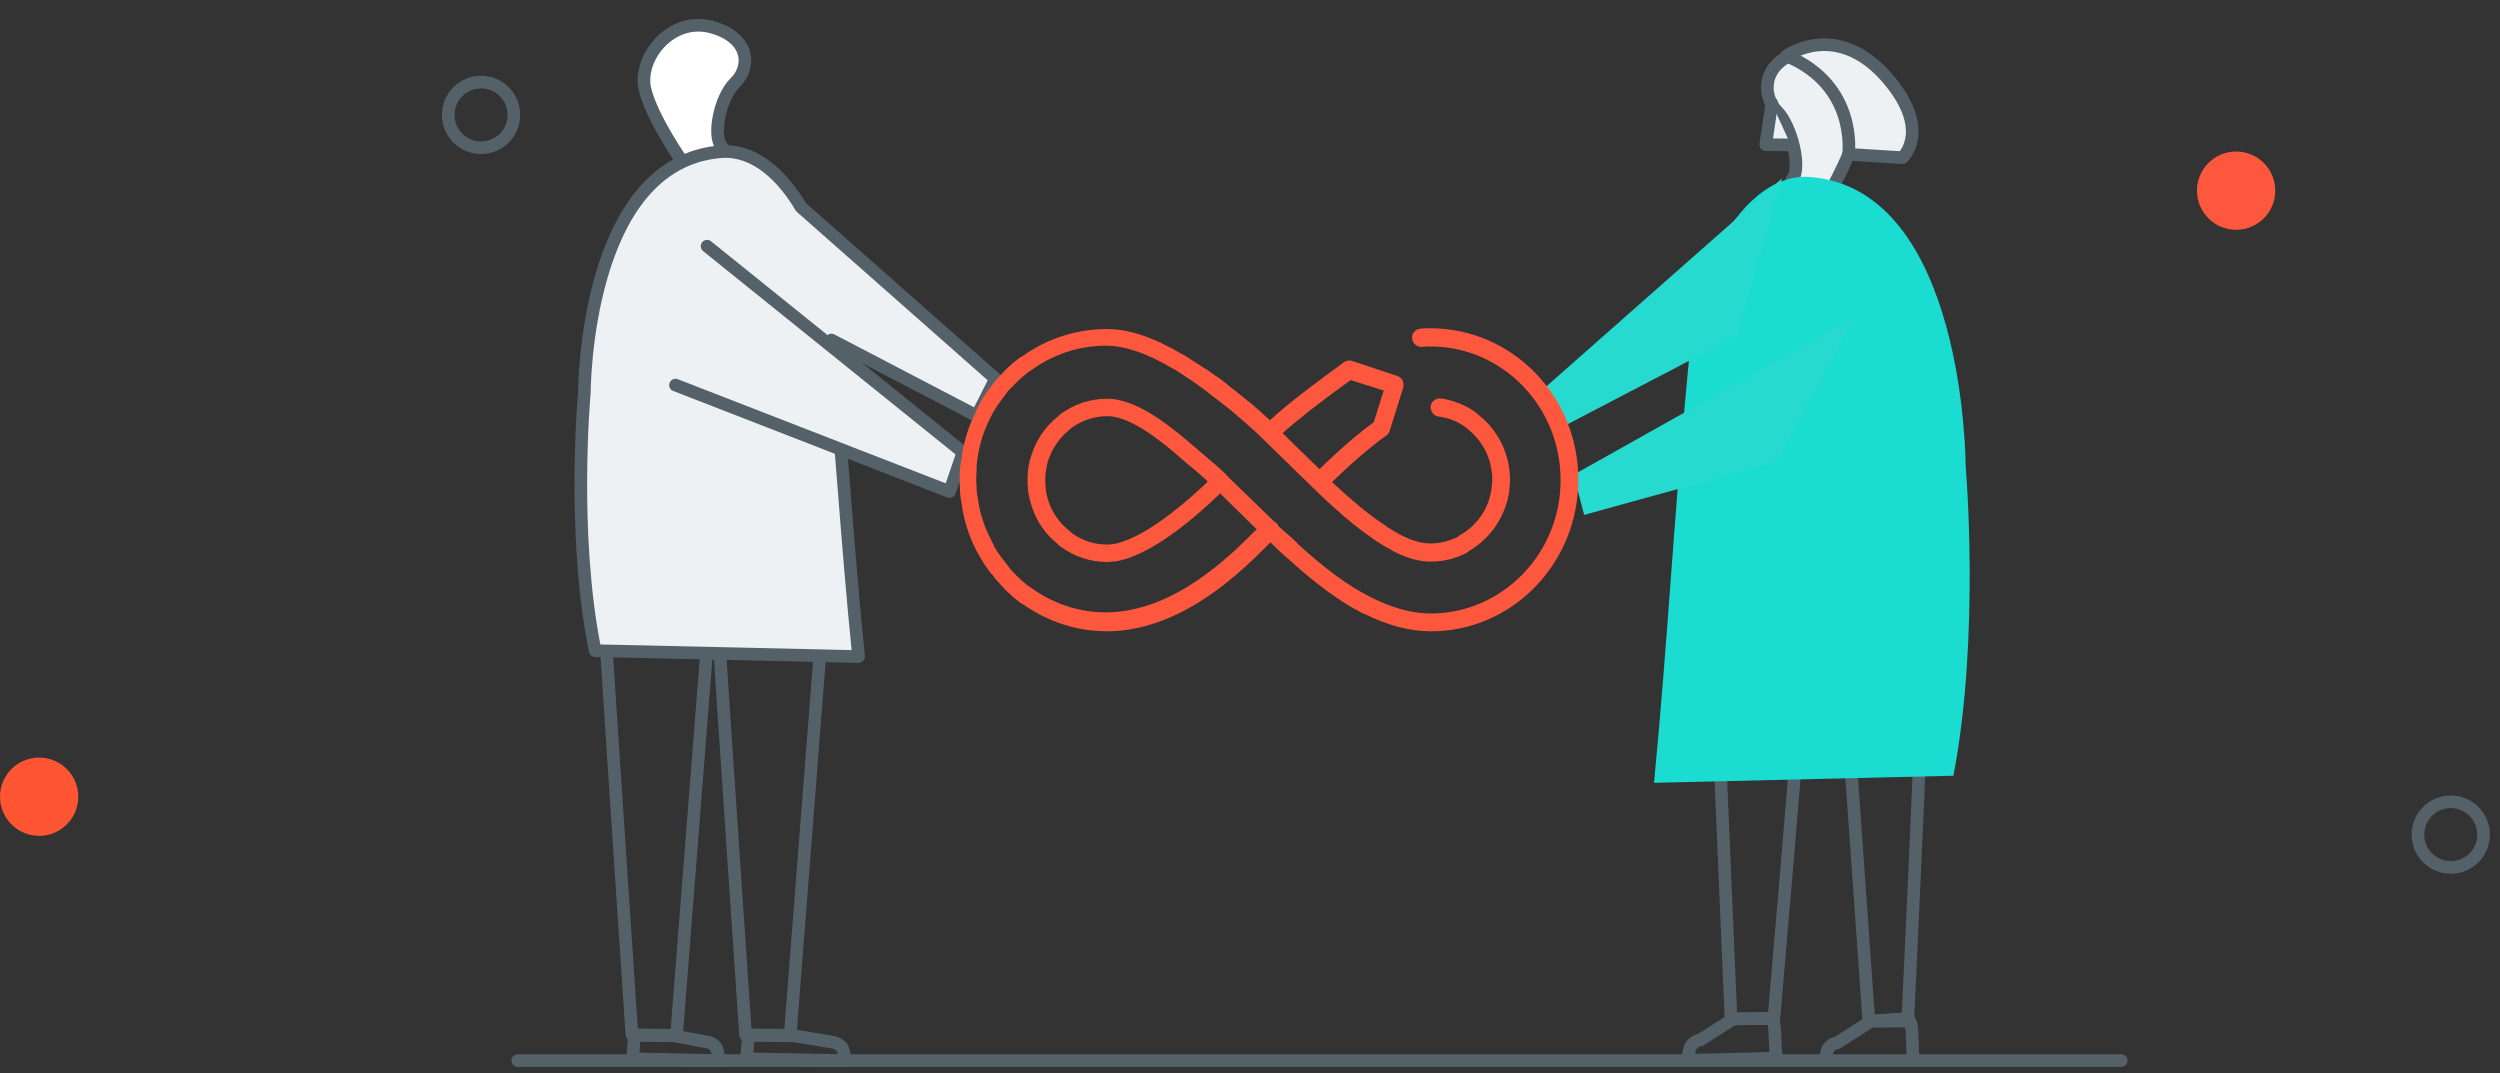 <svg width="198" height="85" viewBox="0 0 198 85" fill="none" xmlns="http://www.w3.org/2000/svg">
<rect x="0" y="0" width="198" height="85" fill="#333333" stroke="none"/>
<path d="M54.109 12.904C54.109 12.904 51.65 9.427 51.079 7.071C50.508 4.598 53.099 1.315 56.305 2.126C59.466 2.976 59.466 5.332 58.237 6.53C57.007 7.689 56.393 10.856 57.183 11.629C57.973 12.44 54.724 13.29 54.109 12.904Z" fill="white" stroke="#546169" stroke-miterlimit="10" stroke-linecap="round" stroke-linejoin="round"/>
<path d="M57 51.453C57 51.816 59.047 81.955 59.047 81.955L62.581 82L65 51" stroke="#546169" stroke-miterlimit="10" stroke-linecap="round" stroke-linejoin="round"/>
<path d="M59.461 82C59.097 82 59.279 83.849 59.007 83.849C58.734 83.849 67 84 67 84L66.728 83.019C66.546 82.755 66.228 82.566 65.865 82.528L62.913 82.038L59.461 82Z" stroke="#546169" stroke-miterlimit="10" stroke-linecap="round" stroke-linejoin="round"/>
<path d="M48 51C48 51.361 50.047 81.955 50.047 81.955L53.581 82L56 51.135" stroke="#546169" stroke-miterlimit="10" stroke-linecap="round" stroke-linejoin="round"/>
<path d="M50.403 82C50.085 82 50.244 83.849 50.006 83.849C49.767 83.849 57 84 57 84L56.762 83.019C56.603 82.755 56.324 82.566 56.007 82.528L53.423 82.038L50.403 82Z" stroke="#546169" stroke-miterlimit="10" stroke-linecap="round" stroke-linejoin="round"/>
<path fill-rule="evenodd" clip-rule="evenodd" d="M66.829 38.508C67.167 42.8 67.504 47.083 68 52L47.135 51.532C45.25 42.248 46.282 31.09 46.282 31.09C46.282 31.09 46.282 12.82 57.141 12.011C59.897 11.819 62.104 14.128 63.431 16.397L78.846 30L77.366 32.937L65.847 26.927C66.244 31.071 66.537 34.793 66.829 38.508Z" fill="#EEF1F3"/>
<path d="M68 52L67.989 52.5C68.132 52.503 68.27 52.445 68.367 52.34C68.464 52.234 68.512 52.092 68.498 51.95L68 52ZM66.829 38.508L66.331 38.548L66.829 38.508ZM47.135 51.532L46.645 51.631C46.691 51.86 46.89 52.026 47.123 52.031L47.135 51.532ZM46.282 31.09L46.78 31.136C46.781 31.121 46.782 31.105 46.782 31.09L46.282 31.09ZM57.141 12.011L57.106 11.512L57.104 11.513L57.141 12.011ZM63.431 16.397L63 16.65C63.027 16.696 63.061 16.737 63.1 16.772L63.431 16.397ZM78.846 30L79.293 30.224C79.395 30.021 79.347 29.775 79.177 29.625L78.846 30ZM77.366 32.937L77.135 33.38C77.254 33.442 77.392 33.454 77.52 33.413C77.647 33.372 77.753 33.282 77.813 33.162L77.366 32.937ZM65.847 26.927L66.079 26.484C65.916 26.399 65.72 26.41 65.568 26.513C65.416 26.615 65.332 26.792 65.35 26.975L65.847 26.927ZM68.498 51.95C68.003 47.039 67.666 42.761 67.328 38.469L66.331 38.548C66.669 42.839 67.006 47.127 67.502 52.05L68.498 51.95ZM47.123 52.031L67.989 52.5L68.011 51.5L47.146 51.032L47.123 52.031ZM46.282 31.09C45.784 31.044 45.784 31.044 45.784 31.044C45.784 31.044 45.784 31.044 45.784 31.045C45.784 31.045 45.784 31.046 45.784 31.047C45.784 31.048 45.784 31.05 45.783 31.053C45.783 31.059 45.782 31.067 45.781 31.078C45.779 31.1 45.776 31.133 45.773 31.175C45.765 31.261 45.755 31.387 45.743 31.55C45.718 31.876 45.685 32.351 45.651 32.95C45.583 34.148 45.513 35.842 45.502 37.827C45.479 41.791 45.692 46.941 46.645 51.631L47.625 51.432C46.692 46.839 46.479 41.767 46.502 37.832C46.513 35.867 46.583 34.191 46.649 33.007C46.683 32.415 46.716 31.946 46.74 31.625C46.752 31.465 46.762 31.342 46.769 31.26C46.773 31.218 46.775 31.187 46.777 31.166C46.778 31.156 46.779 31.148 46.779 31.143C46.779 31.141 46.78 31.139 46.78 31.138C46.78 31.137 46.78 31.137 46.78 31.136C46.78 31.136 46.78 31.136 46.78 31.136C46.78 31.136 46.78 31.136 46.282 31.09ZM57.104 11.513C51.333 11.943 48.525 17.016 47.159 21.715C46.469 24.088 46.126 26.43 45.954 28.174C45.868 29.047 45.825 29.773 45.804 30.282C45.793 30.537 45.788 30.737 45.785 30.875C45.783 30.944 45.783 30.997 45.782 31.033C45.782 31.051 45.782 31.065 45.782 31.074C45.782 31.079 45.782 31.083 45.782 31.085C45.782 31.087 45.782 31.088 45.782 31.089C45.782 31.089 45.782 31.089 45.782 31.09C45.782 31.09 45.782 31.09 46.282 31.09C46.782 31.09 46.782 31.09 46.782 31.09C46.782 31.09 46.782 31.09 46.782 31.09C46.782 31.089 46.782 31.089 46.782 31.088C46.782 31.086 46.782 31.083 46.782 31.079C46.782 31.071 46.782 31.059 46.782 31.042C46.783 31.009 46.783 30.96 46.785 30.895C46.787 30.764 46.792 30.571 46.803 30.325C46.824 29.831 46.865 29.124 46.949 28.272C47.117 26.565 47.452 24.289 48.12 21.994C49.468 17.355 52.09 12.889 57.178 12.51L57.104 11.513ZM63.863 16.145C63.179 14.975 62.257 13.776 61.132 12.889C60.003 11.999 58.643 11.405 57.106 11.512L57.176 12.51C58.396 12.425 59.517 12.89 60.513 13.674C61.511 14.461 62.357 15.551 63 16.65L63.863 16.145ZM79.177 29.625L63.762 16.023L63.1 16.772L78.515 30.374L79.177 29.625ZM77.813 33.162L79.293 30.224L78.4 29.775L76.92 32.712L77.813 33.162ZM65.616 27.371L77.135 33.38L77.598 32.494L66.079 26.484L65.616 27.371ZM67.328 38.469C67.035 34.754 66.742 31.028 66.345 26.88L65.35 26.975C65.746 31.114 66.038 34.831 66.331 38.548L67.328 38.469Z" fill="#546169"/>
<path d="M76.266 35.82L56.5 20L60.277 33.617L75.207 38.934L76.266 35.82Z" fill="#EEF1F3"/>
<path d="M56 19.499L76.266 35.82L75.207 38.934L53.5 30.499" stroke="#546169" stroke-miterlimit="10" stroke-linecap="round" stroke-linejoin="round"/>
<path d="M40.7 9.1C40.7 10.536 39.536 11.7 38.1 11.7C36.664 11.7 35.5 10.536 35.5 9.1C35.5 7.664 36.664 6.5 38.1 6.5C39.536 6.5 40.7 7.664 40.7 9.1Z" stroke="#546169"/>
<path d="M196.7 66.1C196.7 67.536 195.536 68.7 194.1 68.7C192.664 68.7 191.5 67.536 191.5 66.1C191.5 64.664 192.664 63.5 194.1 63.5C195.536 63.5 196.7 64.664 196.7 66.1Z" stroke="#546169"/>
<path d="M177.1 18.2C178.812 18.2 180.2 16.812 180.2 15.1C180.2 13.388 178.812 12 177.1 12C175.388 12 174 13.388 174 15.1C174 16.812 175.388 18.2 177.1 18.2Z" fill="#FD583E"/>
<path d="M3.1 66.2C4.812 66.2 6.2 64.812 6.2 63.1C6.2 61.388 4.812 60 3.1 60C1.388 60 0 61.388 0 63.1C0 64.812 1.388 66.2 3.1 66.2Z" fill="#FF5533"/>
<g clip-path="url(#clip0)">
<path d="M144.857 15.377C144.857 15.377 147.012 11.597 147.42 9.134C147.844 6.52 145.32 3.106 142.371 4.139C139.46 5.113 139.566 7.663 140.763 8.839C141.913 10.026 142.677 13.324 141.969 14.17C141.26 15.015 144.303 15.793 144.857 15.377Z" fill="#EEF1F3" stroke="#546169" stroke-miterlimit="10" stroke-linecap="round" stroke-linejoin="round"/>
<path d="M151.989 60.868C152.013 61.205 151.105 80.661 151.105 80.661L148.013 80.88L146.561 60.33" stroke="#546169" stroke-miterlimit="10" stroke-linecap="round" stroke-linejoin="round"/>
<path d="M142.306 58.903C142.336 59.337 140.492 80.653 140.492 80.653L137.095 80.699L136.139 58.223" stroke="#546169" stroke-miterlimit="10" stroke-linecap="round" stroke-linejoin="round"/>
<path d="M151.223 80.873C151.562 80.871 151.38 84.064 151.622 84.063C151.865 84.062 144.453 84.186 144.453 84.186L144.74 83.121C144.933 82.83 145.174 82.635 145.513 82.586L148.171 80.884L151.223 80.873Z" stroke="#546169" stroke-miterlimit="10" stroke-linecap="round" stroke-linejoin="round"/>
<path d="M140.339 80.663C140.678 80.659 140.521 83.804 140.764 83.801C141.006 83.799 133.596 83.982 133.596 83.982L133.874 82.915C134.064 82.623 134.304 82.426 134.643 82.374L137.288 80.699L140.339 80.663Z" stroke="#546169" stroke-miterlimit="10" stroke-linecap="round" stroke-linejoin="round"/>
<path d="M140.326 8.191L139.845 11.461L141.831 11.477" fill="#EEF1F3"/>
<path d="M140.326 8.191L139.845 11.461L141.831 11.477" stroke="#546169" stroke-miterlimit="10" stroke-linecap="round" stroke-linejoin="round"/>
<path d="M141.492 4.427C141.492 4.427 145.343 1.617 149.318 6.003C153.12 10.279 150.675 12.489 150.675 12.489L146.404 12.223C146.404 12.223 147.154 6.767 141.492 4.427Z" fill="#EEF1F3" stroke="#546169" stroke-miterlimit="10" stroke-linecap="round" stroke-linejoin="round"/>
<path d="M131 62C132.122 50.246 132.53 41.507 133.652 29.702C133.957 26.432 134.314 23.11 135.742 20.146C137.17 17.182 139.872 13.758 143.34 14.014C155.68 14.985 155.68 36.908 155.68 36.908C155.68 36.908 156.852 50.297 154.711 61.438L131 62Z" fill="#1ADCD0"/>
<path d="M122.02 31L141.137 14.131L137.551 26.606L123.5 33.937L122.02 31Z" fill="#27DAD0"/>
<path d="M124.634 37.597L146.866 25.117L140.741 36.562L125.464 40.779L124.634 37.597Z" fill="#27DAD0"/>
</g>
<path d="M41 84H168" stroke="#546169" stroke-miterlimit="10" stroke-linecap="round" stroke-linejoin="round"/>
<path d="M77.608 31.94L77.637 31.88C77.754 31.67 77.871 31.49 77.959 31.34L77.988 31.31C78.105 31.13 78.222 30.95 78.339 30.8C78.397 30.74 78.427 30.68 78.485 30.62L78.573 30.5C78.602 30.44 78.66 30.38 78.69 30.35C78.778 30.23 78.865 30.14 78.953 30.02L79.07 29.9C79.187 29.78 79.275 29.66 79.391 29.54L79.421 29.51C79.859 29.06 80.327 28.64 80.795 28.31C80.853 28.28 80.882 28.25 80.941 28.22L80.97 28.22C82.929 26.81 85.239 26.06 87.665 26.06C89.39 26.06 91.32 26.69 93.6 28.04L93.629 28.04C93.805 28.13 93.98 28.25 94.214 28.4L94.39 28.52C94.565 28.64 94.74 28.76 94.916 28.85L95.15 29C95.267 29.09 95.384 29.18 95.53 29.24C95.647 29.33 95.764 29.39 95.881 29.48C96.027 29.57 96.144 29.69 96.29 29.78L96.495 29.9C96.67 30.05 96.875 30.17 97.05 30.32L97.225 30.47C97.43 30.65 97.635 30.8 97.869 30.98L97.986 31.07C98.132 31.19 98.249 31.28 98.395 31.4C98.541 31.52 98.717 31.67 98.863 31.79L98.892 31.79C99.418 32.24 99.974 32.72 100.558 33.26L100.588 33.29L100.617 33.26C101.933 32 104.535 30.08 106.464 28.67C106.64 28.55 106.874 28.52 107.078 28.58L110.674 29.78C110.85 29.84 110.996 29.96 111.084 30.14C111.171 30.32 111.171 30.5 111.142 30.68L110.06 34.13C110.002 34.28 109.914 34.43 109.768 34.52C109.095 34.97 107.371 36.35 105.529 38.15L105.499 38.18L105.529 38.21C107.049 39.62 108.335 40.7 109.505 41.48C109.622 41.54 109.709 41.63 109.826 41.69L109.885 41.75C110.236 41.96 110.557 42.17 110.85 42.32C110.879 42.32 110.908 42.35 110.908 42.35C111.814 42.83 112.633 43.04 113.276 43.04C114.036 43.04 114.738 42.86 115.44 42.53C115.498 42.5 115.557 42.44 115.586 42.41C116.989 41.63 117.925 40.28 118.129 38.69L118.129 38.66L118.129 38.63C118.129 38.54 118.159 38.48 118.159 38.39C118.159 38.3 118.188 38.18 118.188 38.06L118.188 38C118.188 36.47 117.516 35.03 116.346 34.07C116.258 34.01 116.2 33.92 116.112 33.86C115.469 33.38 114.709 33.08 113.919 32.99C113.539 32.93 113.276 32.57 113.305 32.18C113.364 31.79 113.715 31.52 114.095 31.55C115.118 31.7 116.112 32.09 116.96 32.72C116.989 32.75 117.018 32.78 117.048 32.81C117.106 32.87 117.165 32.93 117.223 32.96C118.714 34.19 119.591 36.02 119.591 38L119.591 38.09C119.591 38.21 119.591 38.33 119.562 38.51C119.562 38.63 119.533 38.72 119.533 38.81C119.533 38.84 119.533 38.87 119.533 38.9C119.24 40.91 118.071 42.62 116.346 43.64C116.288 43.7 116.229 43.73 116.2 43.76C115.294 44.24 114.329 44.48 113.305 44.48C112.399 44.48 111.405 44.21 110.265 43.61C110.265 43.61 110.236 43.61 110.236 43.58C109.885 43.4 109.534 43.19 109.154 42.95L109.066 42.89C108.949 42.83 108.832 42.74 108.715 42.65C107.312 41.69 105.763 40.37 103.833 38.48C103.804 38.45 103.804 38.45 103.774 38.42L99.711 34.46C99.681 34.43 99.652 34.4 99.623 34.37C99.038 33.83 98.483 33.35 97.927 32.87C97.781 32.75 97.635 32.6 97.459 32.48C97.343 32.36 97.196 32.27 97.05 32.15L96.933 32.06C96.728 31.91 96.524 31.73 96.319 31.58L96.144 31.46C95.968 31.31 95.793 31.19 95.618 31.04L95.384 30.86C95.267 30.77 95.121 30.68 95.004 30.59C94.887 30.5 94.799 30.44 94.682 30.35C94.565 30.26 94.448 30.2 94.331 30.11L94.097 29.96C93.922 29.84 93.776 29.75 93.6 29.63L93.425 29.51C93.22 29.39 93.045 29.27 92.899 29.18L92.869 29.18C90.852 27.98 89.098 27.38 87.607 27.38C85.473 27.38 83.455 28.04 81.701 29.3L81.613 29.36C81.584 29.36 81.584 29.39 81.555 29.39C81.146 29.69 80.736 30.05 80.327 30.47L80.298 30.5C80.21 30.59 80.122 30.71 80.005 30.8L79.918 30.89C79.83 30.98 79.742 31.07 79.684 31.19C79.654 31.22 79.625 31.28 79.596 31.31L79.479 31.46C79.45 31.52 79.391 31.55 79.362 31.61C79.245 31.76 79.157 31.91 79.041 32.06C79.041 32.06 79.041 32.09 79.011 32.09C78.924 32.24 78.807 32.39 78.719 32.57L78.69 32.6C78.602 32.78 78.514 32.93 78.427 33.11C77.959 34.01 77.637 35 77.462 35.99L77.462 36.05C77.433 36.23 77.403 36.41 77.374 36.56L77.374 36.68C77.345 36.83 77.345 36.98 77.345 37.16L77.345 37.28C77.345 37.49 77.316 37.7 77.316 37.85L77.316 37.88C77.316 37.91 77.316 37.91 77.316 37.91C77.316 38.09 77.316 38.3 77.345 38.51L77.345 38.63C77.345 38.78 77.374 38.96 77.374 39.11L77.403 39.23C77.433 39.38 77.462 39.56 77.491 39.74L77.491 39.8C77.666 40.82 77.988 41.78 78.456 42.68C78.544 42.86 78.631 43.04 78.719 43.19C78.719 43.19 78.719 43.19 78.719 43.22L78.719 43.25C78.836 43.43 78.924 43.58 79.011 43.73L79.041 43.76C79.157 43.91 79.245 44.09 79.362 44.21C79.391 44.27 79.45 44.3 79.479 44.36L79.596 44.51C79.625 44.54 79.654 44.6 79.684 44.63C79.772 44.72 79.859 44.84 79.918 44.93L80.005 45.05C80.093 45.17 80.21 45.26 80.298 45.38L80.327 45.41C80.707 45.8 81.116 46.16 81.555 46.49C81.584 46.49 81.584 46.52 81.613 46.52L81.672 46.55C81.672 46.55 81.701 46.55 81.701 46.58C83.455 47.84 85.502 48.5 87.607 48.5C92.957 48.47 97.372 44.06 99.243 42.2C99.331 42.11 99.418 42.02 99.506 41.96L99.535 41.93L99.506 41.9L96.641 39.08L96.612 39.11C94.039 41.57 90.413 44.51 87.695 44.51C86.35 44.51 85.093 44.09 83.981 43.28C83.952 43.25 83.923 43.25 83.894 43.22C83.835 43.16 83.777 43.13 83.748 43.07C82.812 42.32 82.11 41.3 81.73 40.16C81.584 39.71 81.467 39.23 81.409 38.75C81.409 38.72 81.409 38.69 81.409 38.66C81.379 38.42 81.379 38.24 81.379 38.06C81.379 37.88 81.379 37.7 81.409 37.46C81.409 37.43 81.409 37.4 81.409 37.34C81.438 37.1 81.467 36.86 81.526 36.62C81.584 36.38 81.643 36.14 81.73 35.93C82.11 34.79 82.812 33.77 83.748 33.02C83.806 32.99 83.865 32.93 83.894 32.87C83.923 32.84 83.952 32.81 83.981 32.81C85.063 32 86.35 31.58 87.695 31.58C90.18 31.58 93.016 34.04 94.536 35.33C94.74 35.51 94.916 35.66 95.091 35.81C95.734 36.35 96.407 36.92 97.05 37.52C97.109 37.55 97.138 37.61 97.167 37.67L100.88 41.27C100.909 41.3 100.909 41.3 100.939 41.33C101.055 41.39 101.172 41.48 101.231 41.6L101.231 41.63L101.231 41.66L102.196 42.5C102.371 42.68 102.547 42.83 102.722 42.98L102.81 43.1C104.885 44.99 106.727 46.37 108.452 47.24C108.511 47.27 108.569 47.3 108.628 47.33C108.657 47.33 108.657 47.36 108.686 47.36C110.323 48.17 111.873 48.59 113.305 48.59C118.977 48.59 123.597 43.85 123.597 38.06L123.597 38C123.597 32.18 118.977 27.44 113.305 27.44C113.072 27.44 112.838 27.44 112.604 27.47C112.224 27.5 111.873 27.2 111.844 26.81C111.814 26.63 111.873 26.45 111.99 26.3C112.107 26.15 112.282 26.06 112.458 26.03C112.721 26 113.013 26 113.276 26C119.767 26 125 31.37 125 37.97L125 38C125 44.63 119.767 50 113.335 50C111.697 50 109.943 49.55 108.131 48.65C108.043 48.62 107.926 48.56 107.838 48.53C105.996 47.57 104.067 46.13 101.903 44.15L101.786 44.06C101.611 43.88 101.406 43.73 101.231 43.55L100.617 42.95L100.588 42.98C100.5 43.07 100.412 43.16 100.325 43.25L100.295 43.28C98.278 45.29 93.571 49.97 87.695 50C85.297 50 82.987 49.25 80.999 47.84L80.97 47.84C80.912 47.81 80.882 47.78 80.824 47.75C80.356 47.39 79.888 47 79.45 46.52L79.421 46.49C79.304 46.37 79.216 46.28 79.099 46.13L78.982 46.01C78.865 45.89 78.777 45.77 78.719 45.68C78.69 45.62 78.631 45.59 78.602 45.53L78.485 45.41C78.427 45.35 78.397 45.29 78.339 45.23C78.222 45.05 78.105 44.9 77.988 44.72L77.959 44.69C77.842 44.51 77.754 44.33 77.637 44.15L77.608 44.09C77.491 43.91 77.403 43.73 77.286 43.52C76.76 42.5 76.409 41.39 76.205 40.22L76.205 40.16C76.175 39.95 76.146 39.77 76.117 39.59L76.088 39.47C76.058 39.29 76.058 39.11 76.029 38.93L76.029 38.78C76.029 38.54 76 38.33 76 38.09L76 38.06C76 37.85 76 37.61 76.029 37.37L76.029 37.22C76.029 37.01 76.058 36.83 76.088 36.68L76.117 36.56C76.146 36.35 76.175 36.17 76.205 35.96L76.205 35.9C76.409 34.76 76.76 33.65 77.286 32.63C77.374 32.33 77.491 32.15 77.608 31.94ZM101.582 34.31L104.505 37.16L104.535 37.13C106.143 35.54 107.838 34.13 108.803 33.44L109.592 30.92L109.563 30.92L106.99 30.11L106.961 30.11C104.447 31.91 102.605 33.38 101.582 34.31ZM95.618 38.09L95.588 38.06C95.121 37.64 94.653 37.22 94.185 36.86C94.039 36.74 93.834 36.56 93.629 36.38C92.255 35.18 89.653 32.96 87.695 32.96C86.671 32.96 85.706 33.29 84.859 33.89C84.771 33.95 84.712 34.04 84.625 34.1C83.894 34.7 83.368 35.48 83.046 36.38C82.987 36.56 82.929 36.74 82.9 36.92C82.871 37.1 82.841 37.28 82.812 37.46C82.812 37.49 82.812 37.52 82.812 37.55C82.783 37.73 82.783 37.88 82.783 38.03C82.783 38.18 82.783 38.33 82.812 38.51C82.812 38.54 82.812 38.57 82.812 38.6C82.841 38.99 82.929 39.35 83.046 39.71C83.338 40.61 83.894 41.39 84.625 41.99C84.712 42.05 84.771 42.11 84.859 42.2C85.706 42.83 86.671 43.13 87.695 43.13C89.419 43.13 92.314 41.33 95.618 38.18L95.618 38.09Z" fill="#FD583E"/>
<defs>
<clipPath id="clip0">
<rect width="56" height="84" fill="white" transform="matrix(-1 0 0 1 160 0)"/>
</clipPath>
</defs>
</svg>
